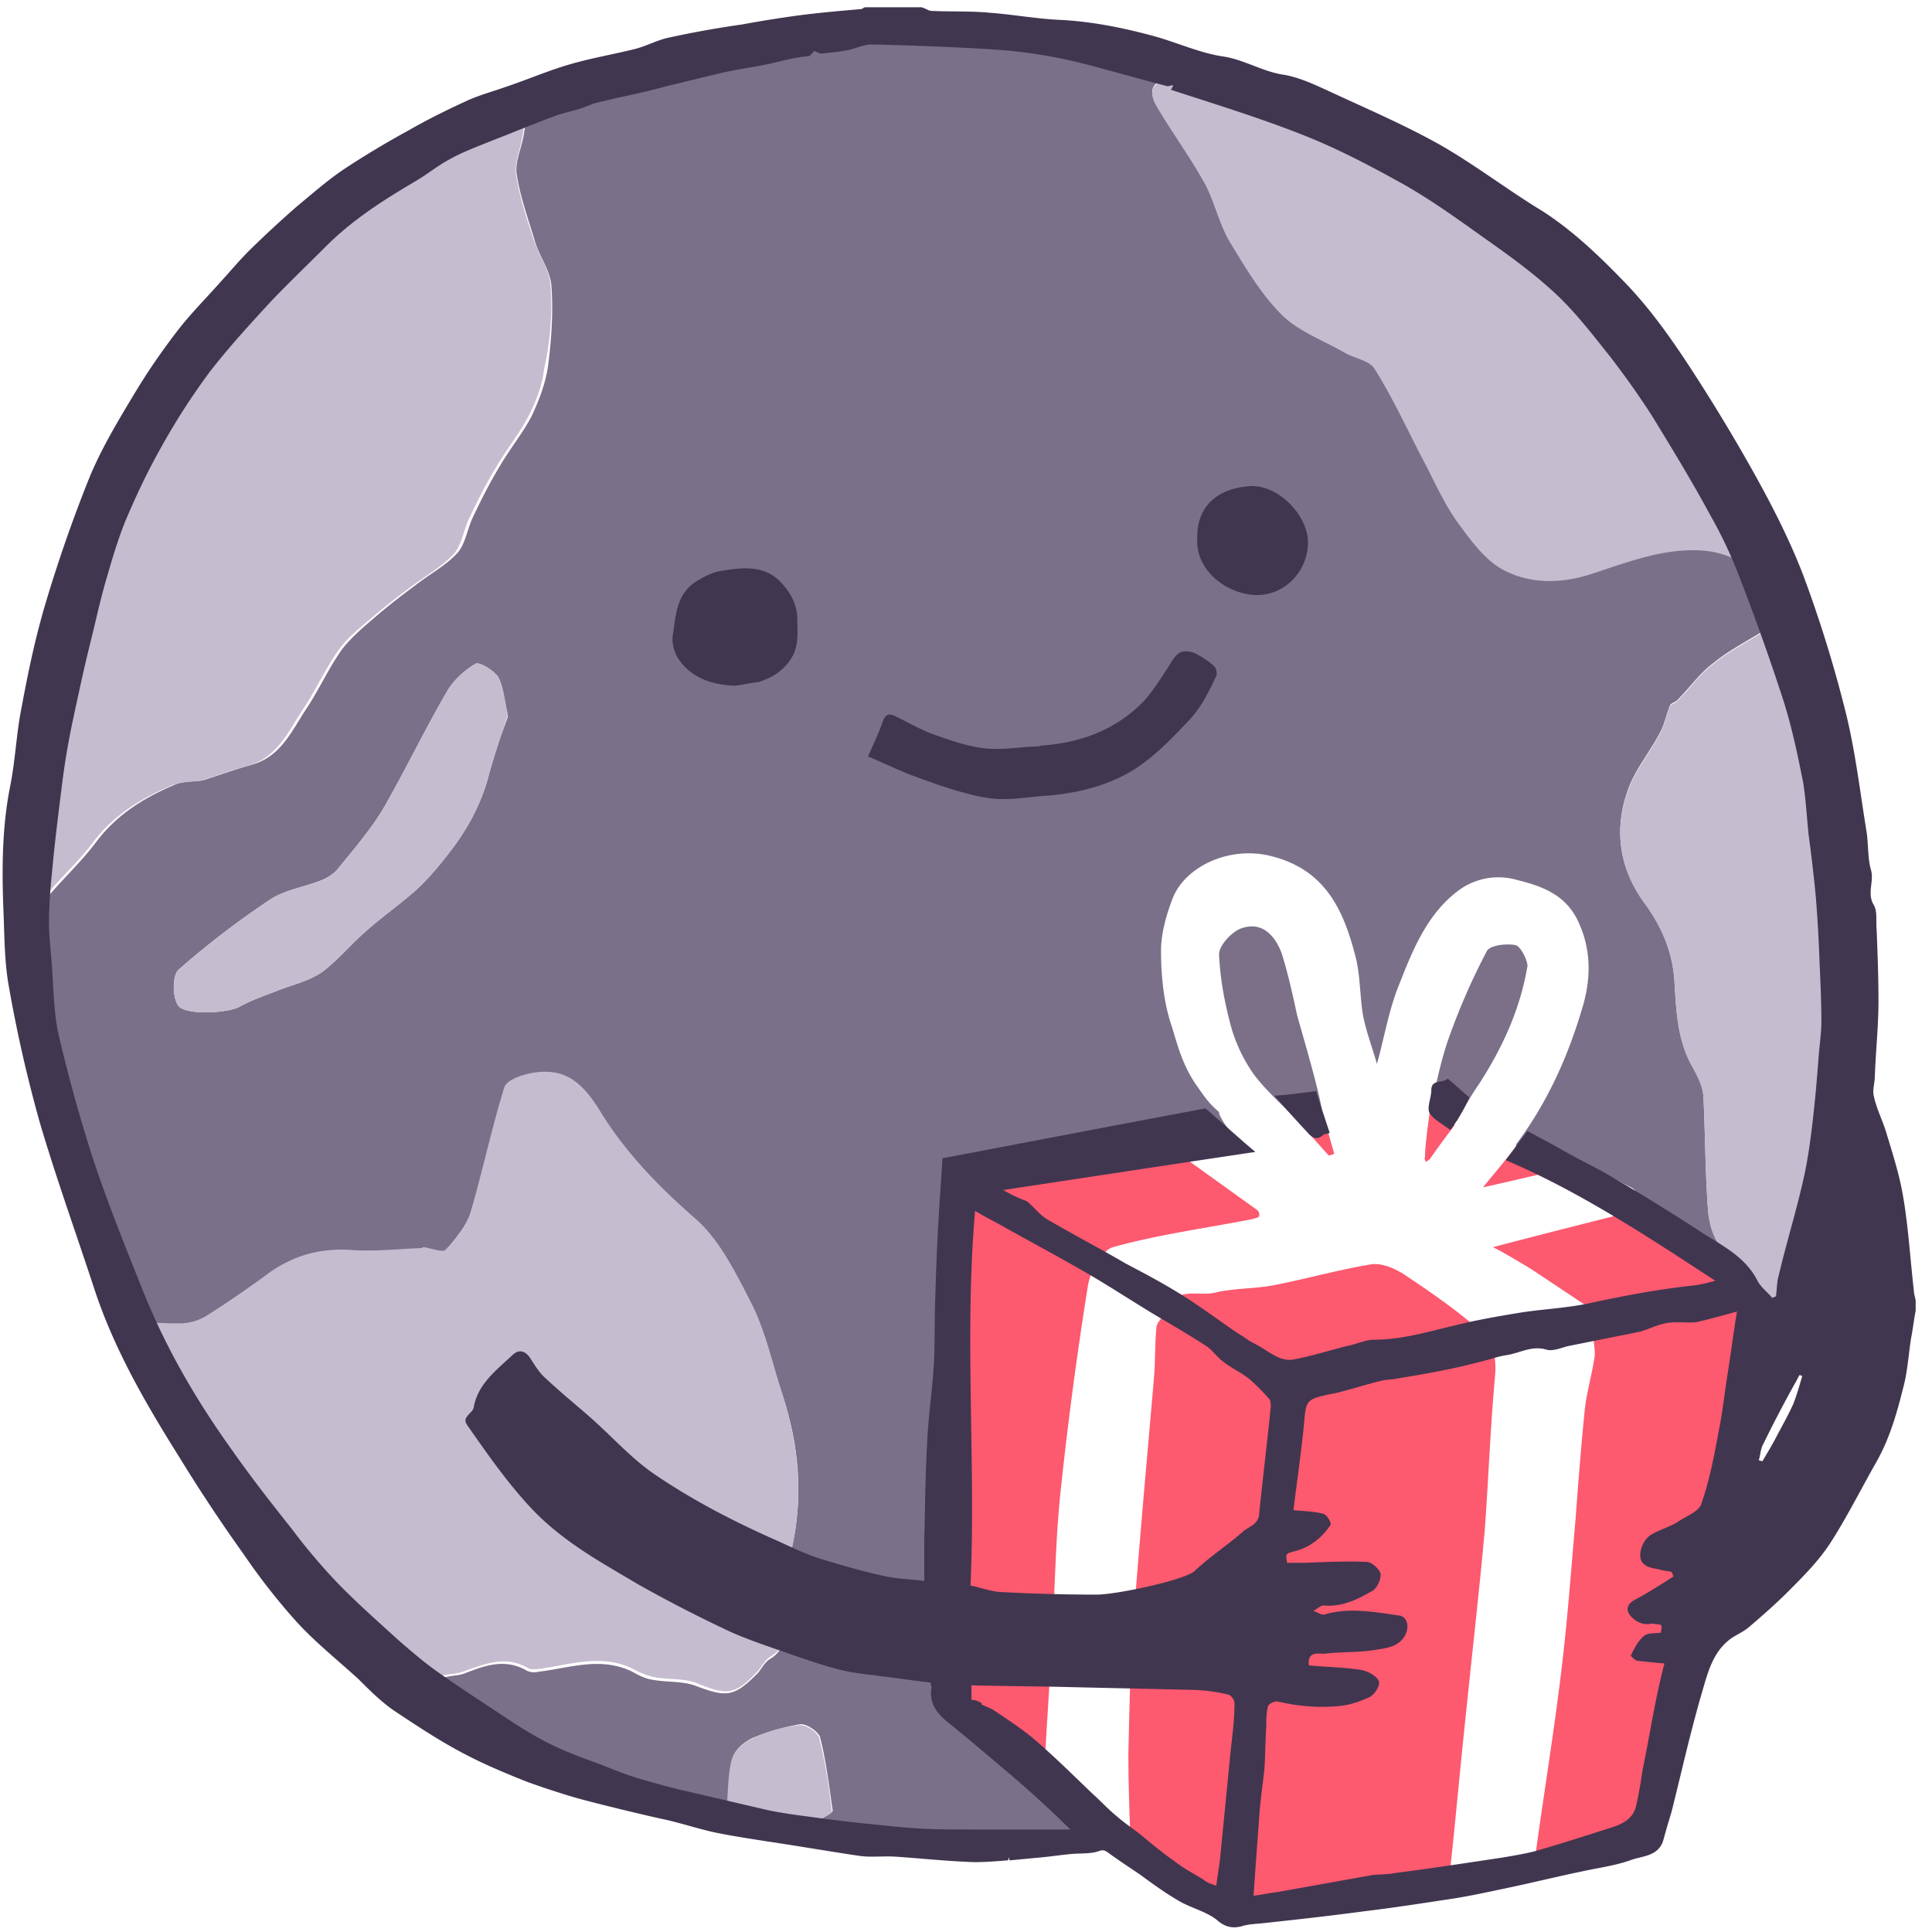 <svg height="70" viewBox="0 0 70 70" width="70" xmlns="http://www.w3.org/2000/svg"><g fill="none"><path d="m64.643 47.192c-.066.526-.263.79-.723.625-.197-.066-.361-.46-.427-.756-.197-.69-.164-1.446-1.052-1.873-.328-.165-.526-.888-.558-1.38-.099-1.348-.099-2.728-.165-4.108-.033-.395-.23-.756-.427-1.118-.526-.953-.559-2.005-.624-3.056-.066-1.052-.46-1.972-1.085-2.826-.92-1.25-1.117-2.662-.591-4.108.263-.723.788-1.348 1.15-2.038.164-.296.23-.657.361-.986.033-.099.23-.131.296-.23.427-.427.789-.953 1.282-1.315.558-.46 1.216-.788 1.84-1.183.362-.23.526-.558.296-1.051-.493-1.15-1.315-1.775-2.53-1.874-1.414-.098-2.728.428-4.043.855-1.117.361-2.267.361-3.253-.197-.625-.362-1.118-1.052-1.578-1.676-.493-.69-.821-1.446-1.216-2.202-.591-1.118-1.117-2.3-1.807-3.385-.197-.296-.756-.362-1.118-.592-.756-.427-1.643-.756-2.234-1.347-.756-.756-1.315-1.709-1.874-2.63-.394-.656-.558-1.478-.92-2.135-.526-.953-1.183-1.84-1.742-2.794-.328-.591-.131-.887.592-1.019.099-.032.197-.032.296-.065-.756-.197-1.48-.362-2.235-.559-1.906-.526-3.78-1.117-5.784-1.052-.263 0-.493-.098-.756-.131h-2.3c-.428.066-.855.099-1.25.164-1.774.263-3.516.427-5.257.789-1.282.263-2.53.756-3.845 1.117-.165.033-.362-.23-.592-.328-.132-.066-.427-.165-.427-.132-.099.197-.165.427-.23.658-.033.098-.033.197-.066.295-.066 0-.132 0-.132-.033-.065-.131-.098-.23-.164-.361l-.033-.033c-.197.263-.394.493-.591.756-.066.361-.099.723-.165 1.084-.098.493-.328.986-.23 1.414.132.821.428 1.61.658 2.399.164.525.558 1.051.591 1.61.066.953 0 1.939-.131 2.925-.099.624-.329 1.216-.592 1.775-.328.624-.789 1.183-1.15 1.807-.362.592-.69 1.249-.986 1.873-.197.427-.263.953-.559 1.282-.427.46-1.051.789-1.544 1.183-.493.362-.953.723-1.413 1.117-.428.362-.888.756-1.216 1.184-.493.69-.822 1.446-1.282 2.136-.526.788-.92 1.741-1.972 2.037-.591.165-1.15.362-1.742.559-.361.066-.756.033-1.051.164-1.085.46-2.07 1.052-2.827 2.038-.558.756-1.281 1.413-1.873 2.136-.263.329-.46.756-.624 1.117.098.592.164 1.183.197 1.775.033 0 .033.033.066.033.131.098.033.526 0 .854 0 .197.033.395.033.592.098.92.197 1.84.361 2.76.164 1.02.394 2.038.69 3.057.132.46.46.854.723 1.281.395.592.822 1.184 1.15 1.808.066.131-.164.427-.23.657.198.427.395.888.592 1.348.624.032 1.282.098 1.906.098.329 0 .657-.098.953-.263.789-.493 1.545-1.051 2.3-1.577.888-.625 1.84-.92 2.925-.822.855.066 1.71-.033 2.564-.065.033 0 .066-.033.098-.033.263.033.69.23.79.098.36-.427.755-.887.92-1.38.46-1.479.755-3.024 1.215-4.502.066-.263.625-.46.986-.526 1.085-.197 1.775.23 2.465 1.347.92 1.512 2.136 2.728 3.45 3.911.92.822 1.545 2.07 2.104 3.188.46.953.69 2.005 1.019 3.023.723 2.104.854 4.207.23 6.343-.197.657-.132 1.446-.099 2.169 0 .493-.033.92-.526 1.216-.23.131-.328.427-.525.592-.79.788-1.085.788-2.137.394-.493-.197-1.051-.132-1.577-.23-.263-.033-.526-.164-.756-.296-1.15-.559-2.268-.131-3.385 0a.64.64 0 0 1 -.427-.033c-.789-.46-1.512-.197-2.268.099-.263.098-.591.066-.887.197-.427.164-.789.394-1.183.624 0 0 0 .033.033.033a29.094 29.094 0 0 1 2.76 1.643c.296-.065.592-.164.92-.098.066 0 .1.033.165.033-.165.46.197.526.493.624.427.164.854.296 1.281.427h.099l-.066.066c.329.066.625.164.953.23 1.02.296 2.038.559 3.057.855.098.032.164.098.23.164.394.066.821.164 1.216.23.033-.066.098-.131.131-.23 0-.033.197.033.329.066.066-.592.033-1.25.197-1.808.066-.296.427-.591.723-.723a7.812 7.812 0 0 1 1.709-.493c.23-.033.657.263.723.46.23.888.329 1.775.46 2.662 0 .099-.263.197-.394.296-.23.164-.46.296-.69.46.098.033.197.066.328.099 1.183.131 2.366.263 3.517.394.131 0 .197.099.262.164.23 0 .46 0 .69-.032h.066c.362 0 .723-.033 1.085-.033.098 0 .164.033.23.098.23-.033.427-.065.657-.098.066 0 .165-.066.23-.033.296.098.756.361.888.263.427-.395.985.263 1.314-.197s.592-.296.887-.132c.33-.099.625-.197.953-.296-.394-.263-.788-.493-1.183-.756-.032 0-.032-.032-.065-.065-.888-.362-.658-1.315-1.052-1.94-.526-.46-1.052-.92-1.577-1.347-.33-.263-.723-.394-1.085-.624-.164-.099-.394-.362-.361-.46.164-.657-.56-.559-.723-.888-.1-.164-.23-.361-.23-.525.065-1.61.098-3.221.328-4.798.132-.92.526-1.775.46-2.761-.131-2.432-.197-4.897-.296-7.329 0-.427-.032-.854.066-1.281.066-.23.296-.46.526-.559.559-.23 1.117-.427 1.709-.559.657-.131 1.347-.164 2.037-.263 1.38-.197 2.728-.427 4.108-.624-.098-.132-.23-.263-.328-.394.23-.033.493-.132.624-.033.625.361 1.118.197 1.578-.197l-.033-.033a2.632 2.632 0 0 1 -.493-.69c-.033-.066-.033-.1-.033-.132-.427-.361-.592-.657-.854-1.019-.46-.69-.625-1.314-.855-2.07-.296-.855-.394-1.84-.394-2.76 0-.625.197-1.315.427-1.907.46-1.15 2.07-1.906 3.582-1.512 1.94.493 2.596 1.94 3.024 3.583.197.723.164 1.511.295 2.234.132.625.362 1.216.493 1.71.23-.79.395-1.775.723-2.663.526-1.347 1.052-2.76 2.268-3.648a2.428 2.428 0 0 1 2.07-.361c.92.23 1.775.526 2.235 1.512s.46 1.972.197 2.957c-.526 1.84-1.281 3.55-2.432 5.094-.033.033 0 .066-.033.099.592.263 1.15.493 1.742.756.953-.23 1.676.361 2.432.723.23.098.329.46.46.723.69.361 1.413.723 2.07 1.117.23.132.296.493.494.723.131.164.361.23.46.395.558.788.953 1.676.756 2.694a.61.61 0 0 1 -.066.23c-.789.822-.559 1.874-.69 2.827.394-.296.526-.69.526-1.216 0-.329.295-.658.493-.986.394-.657.821-1.315 1.183-2.005.197-.361.328-.756.493-1.15-1.02-.362-.592.591-.625.821zm-46.962-18.995c-.296 1.052-.822 1.972-1.48 2.794-.328.427-.69.854-1.116 1.248-.592.526-1.25.986-1.84 1.512-.527.46-.987 1.019-1.545 1.446-.46.329-1.02.46-1.545.657-.493.198-1.019.362-1.479.625-.427.23-2.005.329-2.235-.066-.197-.328-.197-1.084.033-1.282a31.208 31.208 0 0 1 3.352-2.563c.526-.329 1.183-.427 1.775-.657.263-.099.526-.263.69-.493.592-.723 1.183-1.413 1.643-2.202.789-1.38 1.48-2.826 2.268-4.174.23-.394.624-.756 1.019-.986.131-.098.657.23.821.46.197.362.23.855.362 1.446-.23.625-.526 1.414-.723 2.235z" fill="#7b7089"/><path d="m37.122 66.928c-.05 0-.05-.05-.1-.05 0 .05-.05.1-.05.1s.05.05.1.05c0-.05.05-.05.05-.1z" fill="#7b7089"/><path d="m28.296 50.347c-.329-1.018-.559-2.07-1.019-3.023-.592-1.15-1.183-2.4-2.103-3.188-1.348-1.183-2.53-2.399-3.451-3.91-.69-1.118-1.347-1.545-2.465-1.348-.361.066-.92.263-.986.526-.46 1.479-.788 3.023-1.216 4.502-.164.526-.525.986-.92 1.38-.098.099-.526-.065-.789-.098-.032 0-.065.033-.098.033-.855.033-1.71.131-2.564.065-1.084-.065-2.037.198-2.924.822a35.642 35.642 0 0 1 -2.3 1.577 1.885 1.885 0 0 1 -.954.263c-.624 0-1.282-.033-1.906-.098.263.591.526 1.15.756 1.742.033.065.066.131.066.164.032.066.098.164.131.23a89.9 89.9 0 0 1 2.793 4.404c.066.033.099.065.165.131.526.329.953.789 1.347 1.249 1.052 1.315 1.972 2.695 3.056 3.976.526.625 1.25 1.085 1.874 1.61.394-.196.788-.46 1.183-.624.263-.098.591-.065.887-.197.756-.263 1.479-.558 2.268-.098.098.065.263.032.427.032 1.117-.164 2.268-.558 3.385 0 .23.132.493.23.756.296.526.099 1.117.033 1.577.23 1.052.428 1.348.428 2.136-.394.198-.197.296-.46.526-.592.493-.295.526-.69.526-1.216 0-.723-.098-1.478.099-2.169.591-2.07.427-4.173-.263-6.277zm23.53-44.07c.099 0 .197.033.296.033.92-.099 1.183.131 1.249 1.084 0 .23-.099.756.46.329.066-.066.23 0 .361 0 .33.23.69.46 1.02.723.492.394.952.822 1.38 1.282.887.953 1.84 1.906 2.629 2.925.558.723.887 1.643 1.38 2.432.23.394.559.723.887 1.051 1.052 1.019 1.972 2.07 2.564 3.517.361.887.361 1.807.624 2.694.132.428-.099.986-.164 1.48 0 .065-.033.196-.033.196.591.263.624.79.657 1.38.066.69.296 1.381.526 2.071.657 2.17 1.084 4.371 1.117 6.606 0 1.051-.295 2.136-.197 3.188.099 1.15.559 2.234.789 3.385.098.525.263 1.314 0 1.61-.953 1.052-.296 2.07-.197 3.09.098.92-.559 1.577-1.348 1.347-.065-.033-.131-.132-.263-.296l-.328.065c-.986-.427-.559.526-.592.756-.066.526-.263.79-.723.625-.197-.066-.361-.46-.427-.756-.197-.69-.164-1.446-1.052-1.873-.328-.165-.526-.888-.558-1.38-.099-1.348-.099-2.728-.165-4.109-.033-.394-.23-.755-.427-1.117-.526-.953-.559-2.005-.624-3.056-.066-1.052-.46-1.972-1.085-2.827-.92-1.248-1.117-2.662-.591-4.108.263-.723.788-1.347 1.15-2.037.164-.296.23-.657.361-.986.033-.099.23-.132.296-.23.427-.427.789-.953 1.282-1.315.558-.46 1.216-.788 1.84-1.183.362-.23.526-.558.296-1.051-.493-1.15-1.315-1.775-2.53-1.874-1.414-.098-2.728.428-4.043.855-1.117.361-2.267.361-3.253-.197-.625-.362-1.118-1.052-1.578-1.676-.493-.69-.821-1.446-1.216-2.202-.591-1.118-1.117-2.3-1.807-3.385-.197-.296-.756-.362-1.118-.592-.756-.427-1.643-.756-2.234-1.347-.756-.756-1.315-1.71-1.874-2.63-.394-.657-.558-1.478-.92-2.136-.526-.953-1.183-1.84-1.742-2.793-.328-.591-.131-.887.592-1.019.099-.033.197-.033.296-.065.821.197 1.643.394 2.497.591.395.066.79.033 1.183.132.493.131.986.361 1.48.525.624.23 1.215.428 1.84.723.197.099.361.329.526.493.328.296.591.625.953.822.131.066.197.559.558.23zm-4.535-1.939c-.066-.033-.131-.099-.197-.131-.329-.132-.657-.33-1.019-.428-.23-.065-.493 0-.756.033.23.197.46.427.756.592.197.098.427.131.625.197.098.033.23.131.295.099.132-.1.197-.23.296-.362zm-27.343 6.014c-.033-.559-.394-1.052-.591-1.61-.263-.789-.526-1.578-.657-2.4-.066-.46.164-.952.23-1.412.065-.362.098-.723.164-1.085l-.46-.46c-.033 0-.066.033-.066.033-.559.328-1.117.624-1.676.92-.559.329-1.084.69-1.676.986-.197.099-.362.033-.427-.099-.132.132-.263.23-.427.362-.066.066-.198.066-.296.098-.132.033-.329 0-.428.066-.558.395-1.051.92-1.643 1.216-.788.427-1.544.723-1.906 1.71-.427 1.15-1.084 2.2-1.676 3.285-.296.56-.657 1.052-1.413 1.085-.526.033-.92.263-1.052.854a8.146 8.146 0 0 1 -.558 1.578c-.526 1.183-1.118 2.333-1.644 3.516-.525 1.183-.92 2.4-1.478 3.55-.92 1.873-1.38 3.812-1.25 5.915.034.592.1 1.183.034 1.742-.099.887-.23 1.742-.362 2.629 0 .131.033.263.033.394a.222.222 0 0 1 .131.198c.033.098.033.197.033.328.198-.394.362-.789.625-1.117.591-.756 1.314-1.38 1.873-2.136.756-.986 1.742-1.578 2.826-2.038.329-.131.69-.131 1.052-.164.591-.197 1.15-.395 1.742-.559 1.051-.296 1.446-1.249 1.972-2.037.46-.69.821-1.48 1.281-2.137.329-.46.789-.821 1.216-1.183.46-.394.92-.756 1.413-1.117.526-.394 1.118-.723 1.545-1.183.296-.329.361-.855.559-1.282.295-.624.624-1.282.986-1.873.361-.625.821-1.183 1.15-1.808.296-.558.526-1.183.591-1.774.23-1.02.296-2.005.23-2.99z" fill="#c5bccf"/><path d="m62.54 51.793c-.23 1.676-.46 3.353-.756 5.029-.197 1.117-.493 2.234-.756 3.352-.296 1.249-.559 2.497-.986 3.713-.23.69-.427 1.282-.164 1.972.033.132-.164.46-.296.493-1.216.362-2.465.69-3.68 1.019-.066.033-.264-.164-.264-.197.296-2.17.658-4.371.92-6.54.23-1.84.362-3.714.527-5.587.098-1.315.197-2.596.328-3.91.066-.658.263-1.315.362-1.973.033-.295-.066-.591-.033-.887 0-.131.098-.263.131-.427.033-.099.033-.263-.033-.296l-2.366-1.577c-.493-.296-.986-.592-1.38-.79 1.742-.46 3.582-.92 5.39-1.38.69.362 1.413.724 2.07 1.118.23.131.296.493.493.723.131.164.361.23.46.394.559.789.953 1.676.756 2.695a.61.61 0 0 1 -.066.23c-.723.789-.493 1.84-.657 2.826zm-19.784-9.957c.92.657 1.873 1.347 2.793 2.004.066.033.099.198.066.23-.033.066-.164.066-.23.099-1.676.329-3.418.559-5.061 1.019-.427.131-.855.92-.92 1.479a140.226 140.226 0 0 0 -.986 7.46c-.197 1.906-.197 3.812-.329 5.718-.066 1.315-.164 2.63-.23 3.944-.526-.46-1.051-.92-1.577-1.348-.329-.263-.723-.394-1.085-.624-.164-.099-.394-.362-.361-.46.164-.657-.559-.559-.723-.888-.099-.164-.23-.361-.23-.525.065-1.61.098-3.221.328-4.798.132-.92.526-1.775.46-2.761-.131-2.432-.197-4.897-.295-7.329 0-.427-.033-.854.065-1.281.066-.23.296-.46.526-.559.559-.23 1.118-.427 1.71-.559.656-.131 1.346-.164 2.037-.263 1.314-.098 2.694-.328 4.042-.558z" fill="#fd596f"/><path d="m18.404 25.897a49.11 49.11 0 0 0 -.723 2.3c-.296 1.052-.822 1.972-1.48 2.794-.328.427-.69.854-1.116 1.248-.592.526-1.25.986-1.84 1.512-.527.46-.987 1.019-1.545 1.446-.46.329-1.02.46-1.545.657-.493.198-1.019.362-1.479.625-.427.23-2.005.329-2.235-.066-.197-.328-.197-1.084.033-1.282a31.208 31.208 0 0 1 3.352-2.563c.526-.329 1.183-.427 1.775-.657.263-.099.526-.263.69-.493.592-.723 1.183-1.413 1.643-2.202.789-1.38 1.48-2.826 2.268-4.174.23-.394.624-.756 1.019-.986.131-.098.657.23.821.46.197.33.23.79.362 1.38zm10.648 40.488c.23-.164.46-.296.69-.46.131-.099.427-.23.394-.296-.098-.887-.23-1.807-.46-2.662-.066-.23-.493-.493-.723-.46a5.116 5.116 0 0 0 -1.709.493c-.296.131-.624.427-.723.723-.164.592-.131 1.216-.197 1.808.033.098.066.197.099.262.887.165 1.774.362 2.629.592z" fill="#c5bccf"/><path d="m56.624 42.362c-.92.197-1.84.427-2.892.657.428-.526.79-.953 1.15-1.413.592.263 1.184.493 1.742.756zm-15.676 24.023c-.033-.92-.065-1.84-.065-2.793.032-1.545.065-3.09.164-4.634.23-2.99.493-5.949.756-8.94.066-.656.033-1.314.098-1.938.033-.23.296-.395.395-.625.328-.887 1.15-.46 1.742-.624.69-.164 1.413-.131 2.103-.263 1.183-.23 2.333-.559 3.516-.756.395-.066.855.132 1.216.362.986.657 1.94 1.314 2.827 2.103.46.394.525 1.052.46 1.676-.165 1.808-.23 3.648-.362 5.455-.197 2.235-.46 4.47-.69 6.738-.197 1.84-.362 3.713-.559 5.554-.033.295-.131.394-.526.394-1.084.033-2.136.23-3.22.329-.888.065-2.235.723-3.155.69-.756-.033-1.117-.395-1.873-.428-.986-.032-1.348-1.38-2.104-1.774-.263-.165-.493-.362-.723-.526z" fill="#fd596f"/><path d="m46.995 40.587c-.526-.559-1.117-1.052-1.577-1.676a5.65 5.65 0 0 1 -.822-1.742c-.23-.854-.394-1.742-.427-2.596 0-.329.493-.855.854-.953.723-.23 1.184.295 1.414.92.23.723.394 1.479.558 2.235.132.493.92 3.122.92 3.648-.295.065-.591.131-.92.164zm7.92-6.343c-.328-.066-.953 0-1.051.23a23.742 23.742 0 0 0 -1.413 3.254c-.263.788-.428 1.577-.592 2.399.033 0 .033 0 .066.033.098.065.164.131.263.197.131-.066.263-.033.361.066.066.065.165.131.23.197.263-.46.493-.888.79-1.315.854-1.314 1.51-2.728 1.774-4.305 0-.23-.263-.723-.428-.756z" fill="#7b7088"/><path d="m46.995 40.587c.329-.066.625-.099.953-.164l.395 1.38c-.066.033-.197.066-.197.066-.395-.428-.756-.855-1.15-1.282z" fill="#fd596f"/><path d="m51.826 6.277c-.394.361-.46-.164-.624-.263-.362-.197-.657-.526-.953-.822 1.183-.164 1.413 0 1.577 1.085z" fill="#7c718a"/><path d="m51.86 39.93c.328.032.525.788.854.821-.296.395-.592.789-.888 1.216-.033.066-.131.099-.164.132-.033-.066-.066-.132-.033-.165 0-.46.164-1.61.23-2.004z" fill="#fd596f"/><path d="m40.948 66.385c.23.197.46.361.723.559-.131.065-.263.164-.394.131-.131 0-.362-.098-.394-.197-.066-.164.032-.329.065-.493z" fill="#7d728a"/><path d="m54.21 7.707-.05-.05s0 .05.05.05z" fill="#c5bccf"/><path d="m19.685 3.09h.15c-.05 0-.05.05-.1.05z" fill="#7b7089"/><path d="m47.291 4.338c-.099.131-.164.296-.296.394-.033.033-.197-.065-.295-.098-.23-.066-.46-.099-.625-.197-.263-.165-.493-.395-.756-.592.263 0 .526-.099.756-.033.362.099.69.263 1.019.427.066 0 .131.033.197.099zm-.624-.099s-.033 0 0 0c-.033.033-.033.066-.033.066h.033v-.065z" fill="#857a92"/><path d="m7.329 28.303s0-.05 0 0c0-.05 0 0 0 0z" fill="#7b7089"/><path d="m46.684 4.24v.1h-.05s0-.05.05-.1c-.05 0 0 0 0 0z" fill="#c5bccf"/><g fill="#41364f"><path d="m36.512 67.404c-.395.033-.822.065-1.216.065-.953-.032-1.873-.131-2.827-.197-.46-.033-.92.033-1.347-.033-1.117-.164-2.235-.361-3.352-.525-.624-.099-1.282-.198-1.906-.329-.592-.131-1.183-.329-1.775-.46-.493-.099-2.826-.657-3.45-.855a29.566 29.566 0 0 1 -1.578-.525c-.822-.329-1.61-.658-2.399-1.085-.854-.46-1.643-.986-2.432-1.512-.46-.328-.854-.723-1.249-1.117-.756-.69-1.544-1.315-2.235-2.07a23.018 23.018 0 0 1 -1.906-2.432 59.193 59.193 0 0 1 -2.333-3.517c-1.216-1.939-2.366-3.91-3.09-6.112-.656-2.005-1.38-4.01-1.971-6.015a50.23 50.23 0 0 1 -1.117-4.895c-.165-.89-.165-1.776-.199-2.663-.065-1.545-.065-3.09.23-4.601.198-.953.23-1.972.428-2.925.23-1.249.493-2.498.854-3.714.46-1.544.986-3.056 1.578-4.535.427-1.052 1.018-2.037 1.61-3.023a23.81 23.81 0 0 1 1.643-2.4c.46-.591 1.019-1.15 1.512-1.708.361-.395.69-.79 1.052-1.15a40.397 40.397 0 0 1 1.741-1.61c.559-.461 1.118-.954 1.71-1.348a32.757 32.757 0 0 1 2.3-1.38c.69-.395 1.413-.756 2.136-1.085.427-.197.92-.329 1.38-.493.789-.263 1.545-.592 2.333-.822.79-.23 1.578-.361 2.367-.558.394-.099.756-.296 1.15-.395a36.327 36.327 0 0 1 2.728-.493 43.77 43.77 0 0 1 2.038-.327c.756-.099 1.512-.165 2.268-.23.066 0 .098-.066.164-.066h2.038c.131.033.263.131.361.131.69.033 1.413 0 2.103.066.888.066 1.742.23 2.63.263 1.15.066 2.267.296 3.352.592.821.23 1.61.591 2.432.723.755.098 1.413.525 2.169.657.69.098 1.38.46 2.037.756 1.282.591 2.564 1.15 3.78 1.84 1.248.723 2.399 1.61 3.647 2.366 1.118.723 2.07 1.643 2.991 2.597.822.854 1.512 1.807 2.169 2.793a65.1 65.1 0 0 1 2.498 4.108c.657 1.183 1.281 2.399 1.774 3.68a46.194 46.194 0 0 1 1.578 5.127c.328 1.38.493 2.794.723 4.207.066.46.033.953.164 1.38.099.428-.164.822.099 1.25.131.23.065.59.098.886.033.855.066 1.742.066 2.597 0 .887-.099 1.807-.131 2.695 0 .262-.099.525-.033.755.098.46.328.888.46 1.348.23.756.46 1.479.591 2.235.198 1.15.263 2.3.395 3.45 0 .132.065.263.065.395v.328c-.065.329-.098.658-.164.986-.098.625-.131 1.249-.296 1.84-.23.92-.493 1.84-.986 2.695-.558.986-1.051 1.972-1.643 2.892-.427.658-.986 1.216-1.544 1.775-.46.46-.953.887-1.413 1.282-.198.164-.428.263-.625.394-.657.46-.854 1.216-1.052 1.906-.427 1.446-.755 2.925-1.117 4.371-.099.329-.197.657-.296 1.019-.164.624-.788.591-1.216.756-.558.197-1.117.263-1.709.394-.953.197-1.873.427-2.826.625-.624.131-1.216.262-1.84.361-1.085.164-2.136.329-3.22.46-1.217.164-2.4.296-3.616.427-.263.033-.526.033-.789.099-.295.099-.624.099-.953-.197-.361-.296-.887-.427-1.314-.658-.526-.295-1.019-.657-1.512-1.018-.394-.263-.789-.526-1.15-.789-.099-.066-.165-.099-.329-.033-.296.099-.657.066-.986.099-.394.033-.789.098-1.183.131-.361.033-.69.066-1.052.099 0-.033-.032-.099-.032-.132 0 .066 0 .099-.033.132zm23.629-8.545c-.099 0-.197-.033-.296-.033-.263.066-.526-.033-.723-.23-.23-.23-.197-.46.099-.624.493-.263.953-.559 1.413-.855-.033-.065-.033-.098-.066-.164-.131-.033-.23-.033-.361-.066-.23-.065-.493-.065-.658-.23-.263-.23-.065-.887.329-1.084.296-.165.657-.263.953-.46.296-.198.756-.362.822-.658.295-.854.46-1.741.624-2.629.131-.624.197-1.281.296-1.906.131-.821.23-1.61.361-2.399-.493.132-.953.263-1.38.362-.099.032-.23.032-.329.032-.295 0-.591-.032-.887.033-.361.066-.69.263-1.052.329l-2.464.493c-.263.066-.56.197-.79.131-.525-.164-.985.132-1.445.198-.23.032-.427.098-.657.164-.493.131-1.02.263-1.512.361-.625.132-1.249.23-1.84.33-.165.032-.33.032-.493.065-.56.131-1.15.328-1.71.46-1.018.197-1.051.23-1.117.986-.098 1.084-.263 2.169-.394 3.253.361.033.723.033 1.084.132.132.033.296.328.263.394-.296.46-.756.822-1.281.953-.33.099-.362.066-.296.427h.657c.756-.032 1.479-.065 2.235-.032.164 0 .46.262.493.427.033.197-.132.526-.296.624-.526.296-1.085.592-1.775.526-.098 0-.23.131-.361.197.131.033.296.165.394.132.888-.263 1.775-.099 2.695.033.329.032.394.427.23.723-.23.427-.69.46-1.084.525-.592.099-1.184.066-1.775.132-.23.033-.69-.132-.624.427.624.066 1.248.066 1.873.164.23.033.558.198.657.395.066.131-.099.46-.329.591-.361.165-.723.296-1.15.329-.756.066-1.446 0-2.169-.164-.098-.033-.328.065-.361.164-.066.23-.066.493-.066.756-.033.493-.033 1.019-.066 1.512-.066.624-.164 1.248-.197 1.873-.066.887-.131 1.774-.197 2.727.296-.032.559-.098.854-.131 1.118-.197 2.202-.394 3.32-.592.295-.065.624-.032.953-.098 1.281-.164 2.563-.362 3.878-.559.394-.066.788-.131 1.183-.23.92-.263 1.84-.559 2.76-.854.427-.132.822-.329.92-.822.099-.427.165-.854.23-1.282.165-.788.296-1.577.46-2.399.1-.493.198-.953.33-1.446-.362-.033-.691-.065-.987-.098-.098-.033-.263-.197-.23-.197.132-.263.263-.526.46-.69.132-.132.395-.1.625-.132 0 .033.065-.329 0-.263 0-.066 0-.066-.033-.033zm-17.648-55.769c-.066 0-.131.033-.197.033-1.019-.263-2.038-.559-3.057-.822a18.247 18.247 0 0 0 -2.333-.427c-.559-.065-1.15-.098-1.742-.131a125.8 125.8 0 0 0 -3.582-.132c-.263 0-.559.132-.821.198-.33.065-.658.098-.986.131-.099 0-.198-.066-.296-.099.033 0 .066 0 .066.033v-.034c-.033 0-.066 0-.066.033-.066.066-.132.165-.197.165-.46.032-.92.164-1.348.262-.591.132-1.15.198-1.742.33-.69.163-1.347.328-2.037.492-.592.164-1.183.296-1.808.427-.262.066-.558.132-.821.197-.164.066-.329.132-.526.198-.329.098-.657.164-.986.295-.723.263-1.413.56-2.103.822-.559.23-1.118.427-1.643.723-.428.23-.822.559-1.282.822-1.117.657-2.235 1.38-3.155 2.3-.657.657-1.347 1.315-2.005 2.005-.756.821-1.511 1.643-2.202 2.53a24.57 24.57 0 0 0 -1.873 2.925c-.46.822-.854 1.676-1.216 2.53-.263.658-.46 1.315-.657 2.005-.23.756-.394 1.545-.592 2.334-.23.92-.427 1.84-.624 2.76a27.281 27.281 0 0 0 -.394 2.268c-.132 1.052-.263 2.07-.362 3.122-.066.657-.131 1.347-.131 2.038 0 .492.065.985.098 1.478.066.822.066 1.676.23 2.498a56.906 56.906 0 0 0 1.282 4.634c.559 1.676 1.216 3.286 1.873 4.93.822 2.004 1.906 3.845 3.155 5.586.69.986 1.413 1.906 2.17 2.86a21.603 21.603 0 0 0 1.577 1.873c.723.756 1.511 1.446 2.267 2.136.493.427.986.854 1.512 1.216.789.558 1.61 1.084 2.399 1.61.493.329 1.019.657 1.545.92.525.263 1.117.493 1.676.69.526.198 1.051.428 1.61.592s1.15.329 1.742.46l2.958.69c.493.099.985.165 1.478.23.723.099 1.48.197 2.202.263.625.066 1.216.132 1.84.165.592.032 1.184.032 1.775.032h3.616a39.91 39.91 0 0 0 -2.497-2.267c-.658-.559-1.315-1.118-1.972-1.643-.395-.33-.657-.69-.559-1.25 0-.032-.033-.098-.033-.164-.591-.065-1.216-.164-1.807-.23-.427-.065-.888-.098-1.315-.197-.591-.131-1.15-.328-1.742-.526-.821-.295-1.676-.558-2.464-.92a50.448 50.448 0 0 1 -3.254-1.676c-1.38-.821-2.793-1.577-3.944-2.826-.821-.887-1.511-1.873-2.201-2.86-.198-.262-.165-.328.098-.59.033-.034.033-.067.066-.1.131-.887.854-1.413 1.446-1.971.23-.197.46-.099.624.164.165.263.329.526.559.723.526.493 1.052.92 1.578 1.38.788.69 1.478 1.48 2.333 2.07 1.446.987 2.99 1.775 4.568 2.466.493.23.986.46 1.512.624.756.23 1.544.46 2.333.624.46.099.92.099 1.38.165v-1.545c.033-1.117.033-2.235.099-3.352.033-.92.164-1.808.23-2.695.066-.854.033-1.709.066-2.596.032-1.019.065-2.038.131-3.056.033-.69.099-1.414.132-2.07 3.286-.625 6.54-1.25 9.53-1.808.69.591 1.216 1.084 1.808 1.577-3.09.46-6.08.92-9.137 1.38.23.132.428.23.658.329.098.033.197.066.263.131.23.198.394.428.657.592.953.559 1.906 1.052 2.859 1.61.624.329 1.249.658 1.84 1.02.658.393 1.282.854 1.94 1.314.23.164.46.295.69.46.098.065.197.098.295.164.395.197.789.592 1.282.526.723-.132 1.413-.362 2.103-.526.296-.066.559-.197.855-.197 1.019 0 1.972-.296 2.957-.526.79-.197 1.578-.329 2.367-.46.854-.131 1.741-.164 2.596-.362 1.216-.262 2.465-.492 3.714-.624.23-.033.492-.099.723-.164-2.465-1.61-4.897-3.22-7.592-4.371.296-.395.559-.756.789-1.052.493.263.986.526 1.446.789s.953.493 1.413.756a77.751 77.751 0 0 1 3.516 2.169c.723.46 1.512.854 1.94 1.676.13.263.36.427.558.657.033-.033.099-.033.131-.066.033-.262.033-.525.099-.755.296-1.25.69-2.498.953-3.747.197-.986.296-1.972.394-2.958.033-.394.066-.788.099-1.216.033-.427.099-.854.099-1.281 0-.723-.033-1.413-.066-2.136a52.527 52.527 0 0 0 -.132-2.334 53.216 53.216 0 0 0 -.262-2.267c-.066-.625-.1-1.282-.198-1.906-.197-.986-.394-1.94-.69-2.893a83.112 83.112 0 0 0 -1.61-4.535 16.245 16.245 0 0 0 -1.085-2.3c-.657-1.216-1.38-2.4-2.103-3.582a31.442 31.442 0 0 0 -1.512-2.137c-.657-.821-1.281-1.643-2.037-2.333-.822-.756-1.742-1.413-2.63-2.037-.92-.658-1.84-1.315-2.826-1.874-1.183-.657-2.366-1.281-3.615-1.774-1.577-.625-3.187-1.118-4.798-1.643 0-.033.033-.033.033-.066.066-.099.033-.099.033-.099zm-7.329 54.357c.329.066.69.197 1.02.23 1.182.066 2.365.099 3.548.099.723 0 3.188-.526 3.55-.855.558-.526 1.216-.953 1.774-1.446.198-.164.493-.23.559-.559.131-1.314.296-2.629.427-3.943 0-.099 0-.23-.065-.296a7.507 7.507 0 0 0 -.723-.723c-.296-.23-.658-.394-.986-.657-.198-.165-.362-.395-.56-.526-.656-.427-1.346-.822-2.004-1.216-.756-.46-1.512-.953-2.3-1.413-1.019-.592-2.07-1.15-3.122-1.742-.296-.164-.625-.329-.953-.526-.395 4.568.033 9.07-.165 13.573zm8.906 10.878c.033-.329.099-.657.132-.953.131-1.348.263-2.662.394-4.01.066-.558.132-1.117.132-1.643 0-.131-.132-.328-.263-.328a5.998 5.998 0 0 0 -1.315-.165l-4.338-.098c-1.216-.033-2.399-.033-3.615-.066v.526c.197 0 .427.131.362.164.131.066.295.132.427.197.526.362 1.052.69 1.545 1.118.723.624 1.38 1.281 2.07 1.939.296.263.559.558.887.821.263.23.559.428.855.658.394.328.788.657 1.216.953.328.263.723.46 1.084.69.099.098.263.131.427.197zm19.653-15.415c.033 0 .099.033.131.033.198-.329.395-.658.56-.986.196-.362.394-.723.558-1.085.131-.328.23-.69.328-1.019-.032 0-.065-.032-.098-.032-.066.098-.099.197-.164.295a46.396 46.396 0 0 0 -1.15 2.202c-.1.165-.1.395-.165.592zm-27.078 14.494h-.1z"/><path d="m31.45 27.408c.198-.46.395-.854.527-1.248.131-.362.295-.296.558-.165.46.23.92.493 1.413.658.559.197 1.15.394 1.71.46.59.065 1.215-.033 1.807-.066.098 0 .197 0 .263-.033 1.413-.099 2.695-.559 3.713-1.61.329-.362.592-.789.855-1.183.131-.198.23-.428.427-.559.131-.099.394-.066.559 0 .263.131.526.296.723.493.065.066.098.263.065.329-.262.558-.525 1.117-.985 1.61-.625.657-1.216 1.282-1.972 1.775-.953.591-2.005.854-3.09.953-.558.032-1.117.131-1.676.131-.46 0-.953-.099-1.413-.23-.624-.164-1.249-.394-1.873-.624-.526-.198-1.052-.46-1.61-.69zm-4.83-2.563c-.855-.033-1.61-.296-2.07-1.019-.132-.23-.23-.591-.165-.854.099-.69.131-1.413.789-1.873.263-.165.558-.329.854-.395.756-.131 1.578-.263 2.202.329.362.361.657.821.657 1.413 0 .427.066.854-.164 1.315-.296.525-.723.788-1.249.953-.296.032-.559.098-.854.131zm16.76-5.39c0-1.248.888-1.774 1.906-1.84 1.02-.066 2.104 1.052 2.104 2.038 0 1.051-.855 1.939-1.906 1.906-.986-.033-2.202-.855-2.104-2.104zm4.305 20.08c.165.526.33 1.019.493 1.512-.065.033-.164.033-.23.066-.23.23-.427.098-.591-.099a47.422 47.422 0 0 1 -1.183-1.314c.493-.033.986-.1 1.511-.165zm4.865 1.413c-.23-.197-.592-.361-.757-.624-.098-.197.066-.559.066-.822 0-.427.427-.23.592-.427l.788.69a6.738 6.738 0 0 1 -.69 1.183zm7.64 17.878.1.1c-.05 0-.1-.05-.15-.05z"/></g></g></svg>